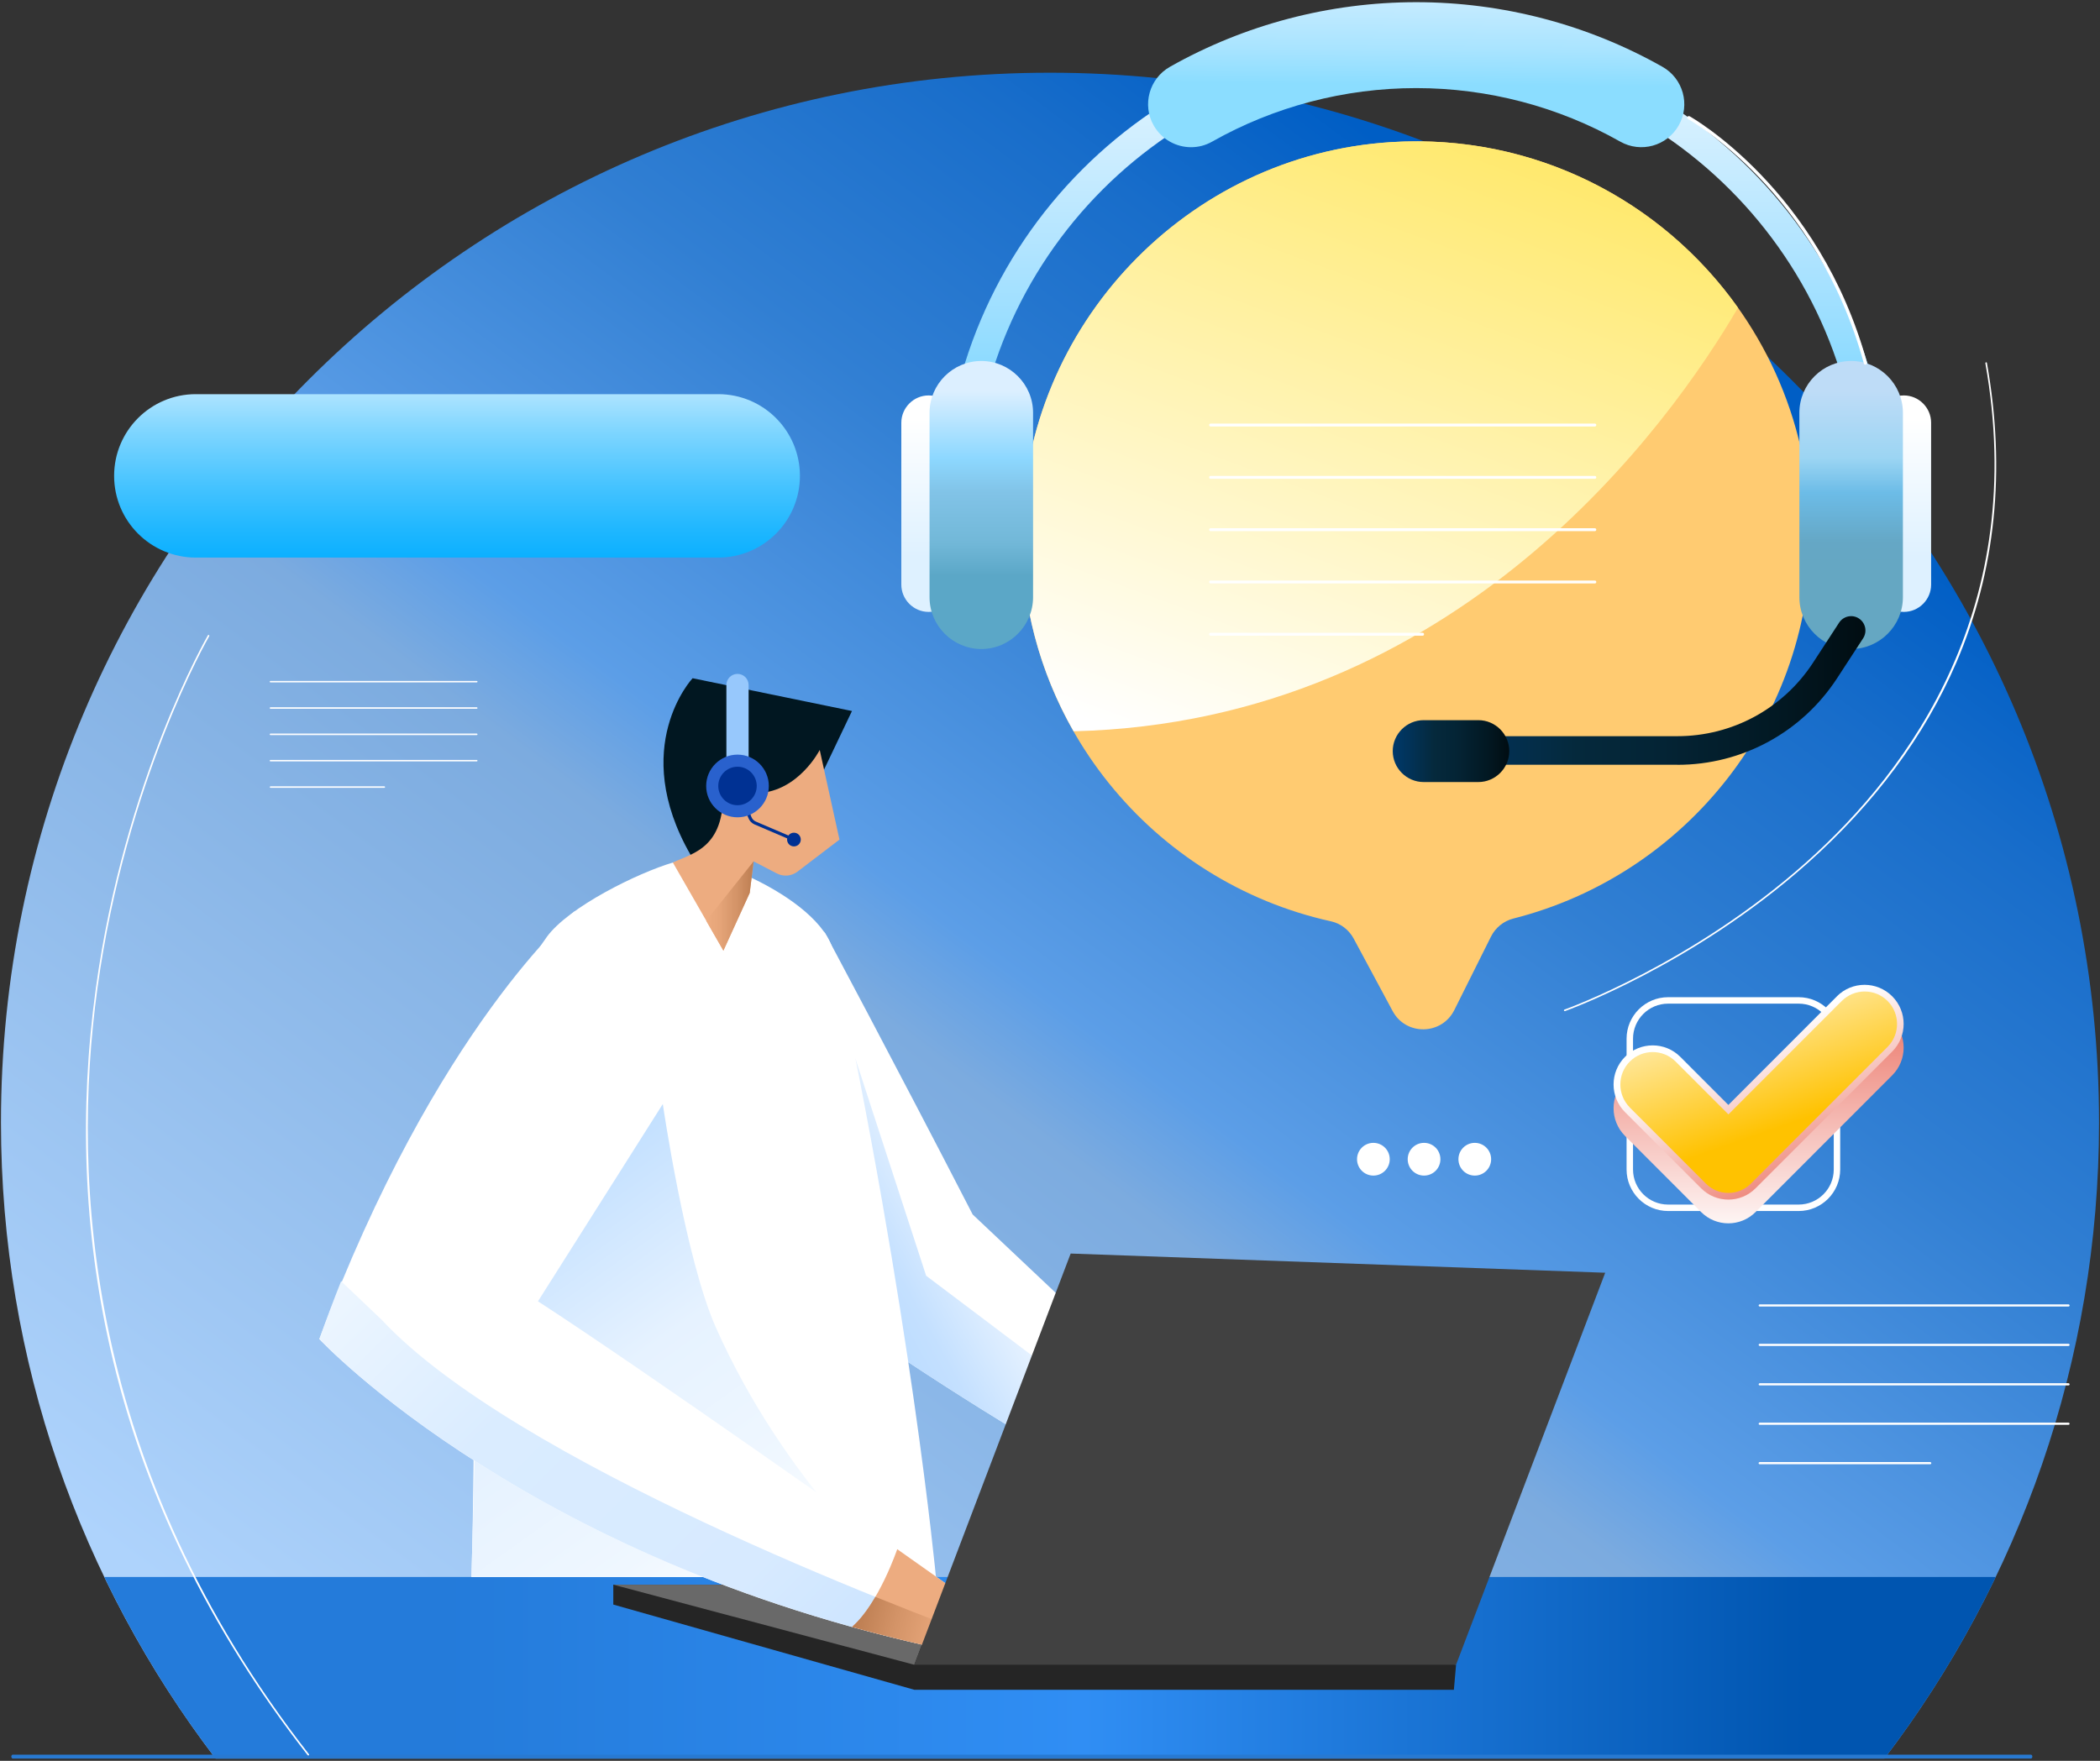 <svg width="372" height="312" viewBox="0 0 372 312" fill="none" xmlns="http://www.w3.org/2000/svg">
<rect x="0" y="0" width="372" height="312" fill="#333333" stroke="none"/>
<g clip-path="url(#clip0_5074_106203)">
<path d="M333.802 311.602C357.65 280.321 371.828 241.259 371.828 198.88C371.828 96.162 288.635 12.884 186 12.884C83.365 12.884 0.172 96.162 0.172 198.88C0.172 241.259 14.35 280.331 38.198 311.602H333.802Z" fill="url(#paint0_linear_5074_106203)"/>
<path d="M18.471 279.422C23.969 290.847 30.589 301.628 38.198 311.613H333.802C341.411 301.628 348.031 290.847 353.529 279.422H18.471Z" fill="url(#paint1_linear_5074_106203)"/>
<path d="M318.624 214.582H295.49C291.43 214.582 288.135 211.274 288.135 207.221V184.056C288.135 179.992 291.44 176.695 295.49 176.695H318.624C322.683 176.695 325.978 180.002 325.978 184.056V207.221C325.978 211.284 322.673 214.582 318.624 214.582ZM295.49 177.838C292.062 177.838 289.278 180.625 289.278 184.056V207.221C289.278 210.651 292.062 213.438 295.49 213.438H318.624C322.051 213.438 324.836 210.651 324.836 207.221V184.056C324.836 180.625 322.051 177.838 318.624 177.838H295.49Z" fill="white"/>
<path style="mix-blend-mode:multiply" d="M325.407 180.738L306.169 199.993L297.652 191.468C294.949 188.762 290.563 188.762 287.86 191.468C285.157 194.173 285.157 198.563 287.86 201.269L296.377 209.794L301.344 214.766C304.007 217.43 308.321 217.43 310.984 214.766L315.951 209.794L335.189 190.539C337.892 187.833 337.892 183.443 335.189 180.738C332.486 178.032 328.1 178.032 325.397 180.738H325.407Z" fill="url(#paint2_linear_5074_106203)"/>
<path d="M325.407 176.531L306.169 195.786L297.652 187.261C294.949 184.556 290.563 184.556 287.86 187.261C285.157 189.967 285.157 194.357 287.86 197.063L296.377 205.587L301.344 210.559C304.007 213.224 308.321 213.224 310.984 210.559L315.951 205.587L335.189 186.332C337.892 183.627 337.892 179.237 335.189 176.531C332.486 173.826 328.1 173.826 325.397 176.531H325.407Z" fill="url(#paint3_linear_5074_106203)"/>
<path d="M288.696 196.225L302.181 209.722C303.242 210.784 304.66 211.376 306.169 211.376C307.679 211.376 309.087 210.794 310.158 209.722L334.373 185.495C336.607 183.259 336.607 179.615 334.373 177.368C333.292 176.286 331.843 175.684 330.313 175.684C328.783 175.684 327.335 176.286 326.254 177.368L306.179 197.461L296.826 188.099C295.704 186.976 294.235 186.414 292.766 186.414C291.297 186.414 289.828 186.976 288.706 188.099C286.473 190.334 286.473 193.979 288.706 196.225H288.696Z" fill="url(#paint4_linear_5074_106203)"/>
<path d="M359.751 311.602H2.273C2.13 311.602 2.008 311.449 2.008 311.255C2.008 311.061 2.12 310.908 2.273 310.908H359.751C359.894 310.908 360.016 311.061 360.016 311.255C360.016 311.449 359.894 311.602 359.751 311.602Z" fill="#2879D1"/>
<path d="M146.015 165.066C146.015 165.066 158.041 187.506 172.301 215.194L231.656 271.224C235.277 275.359 230.412 281.423 225.597 278.779C225.597 278.779 196.639 264.966 160.897 241.361C155.838 238.023 139.099 235.491 139.099 235.491L147.79 183.596L146.015 165.066Z" fill="white"/>
<path d="M139.548 232.745L142.078 235.991C147.127 236.89 157.164 238.901 160.877 241.361C196.629 264.966 225.577 278.779 225.577 278.779C228.117 280.178 230.657 279.147 231.973 277.258L164.059 226.047L151.544 187.629L147.78 183.606L139.548 232.755V232.745Z" fill="url(#paint5_linear_5074_106203)"/>
<path d="M217.651 258.013C216.723 261.045 214.306 266.63 208.573 269.968C219.141 275.696 225.587 278.769 225.587 278.769C230.402 281.413 235.267 275.359 231.646 271.214L217.651 258.003V258.013Z" fill="#EDAC80"/>
<path d="M208.573 269.968C219.141 275.696 225.587 278.769 225.587 278.769C228.127 280.168 230.667 279.136 231.983 277.248L214.693 264.21C213.276 266.293 211.297 268.386 208.583 269.968H208.573Z" fill="url(#paint6_linear_5074_106203)"/>
<path d="M144.587 139.277L150.921 125.984L122.687 120.175C122.687 120.175 111.304 132.324 122.361 151.528L138.191 147.955L144.587 139.277Z" fill="#011721"/>
<path d="M96.829 166.067C80.866 188.231 85.089 223.699 83.518 279.422H165.793C165.793 279.422 161.387 232.612 147.667 168.762C146.586 163.708 140.078 158.889 133.428 155.684C128.43 153.284 123.707 151.508 119.199 152.835C113.058 154.642 100.705 160.686 96.829 166.056V166.067Z" fill="white"/>
<path d="M132.806 158.236L133.499 152.631L137.61 154.765C138.783 155.377 140.211 155.255 141.262 154.448L148.708 148.772L145.209 132.886C145.209 132.886 141.506 140.186 134.326 140.533C133.173 140.584 132.316 136.755 131 135.979C129.256 134.948 127.848 136.449 128.022 139.042C128.777 150.17 122.83 151.13 119.188 152.825L128.144 168.435L132.795 158.215L132.806 158.236Z" fill="#EDAC80"/>
<path d="M87.017 205.761C84.691 226.057 84.314 250.795 83.508 279.422H158.439C158.439 279.422 139.099 262.76 126.849 235.307C121.402 223.097 117.413 195.633 117.413 195.633L87.017 205.761Z" fill="url(#paint7_linear_5074_106203)"/>
<path d="M133.499 152.621L125.104 163.157L128.144 168.445L132.806 158.236L133.499 152.621Z" fill="url(#paint8_linear_5074_106203)"/>
<path d="M108.641 284.313L161.958 299.412H257.545L257.932 294.982L174.535 280.78L108.641 280.79V284.313Z" fill="#252525"/>
<path d="M108.641 280.791L161.958 294.982L167.354 280.791H108.641Z" fill="#696969"/>
<path d="M101.817 161.452C101.817 161.452 77.143 182.126 56.569 237.267C56.569 237.267 94.402 277.911 171.148 293.072C175.555 293.94 177.87 287.886 174.198 285.293C153.043 270.326 114.17 242.842 95.299 230.58L121.453 189.232L101.807 161.452H101.817Z" fill="white"/>
<path d="M67.595 233.837L60.425 227.017C59.109 230.325 57.824 233.735 56.579 237.267C56.579 237.267 94.412 277.911 171.159 293.072C173.199 293.481 174.78 292.388 175.535 290.847C160.336 285.293 91.076 259.085 67.595 233.837Z" fill="url(#paint9_linear_5074_106203)"/>
<path d="M174.209 285.293C169.782 282.158 164.569 278.473 158.939 274.501C158.939 274.501 155.664 284.149 150.932 288.274C157.348 290.05 164.08 291.674 171.159 293.072C175.565 293.94 177.881 287.886 174.209 285.293Z" fill="#EDAC80"/>
<path d="M171.159 293.072C173.199 293.481 174.78 292.388 175.535 290.847C171.669 289.438 164.284 286.681 155.063 282.945C153.89 284.956 152.492 286.916 150.932 288.274C157.348 290.05 164.08 291.674 171.159 293.072Z" fill="url(#paint10_linear_5074_106203)"/>
<path d="M257.932 294.981H161.958L189.662 222.117L284.351 225.516L257.932 294.981Z" fill="#414141"/>
<path d="M320.735 93.927C320.144 54.212 286.585 22.726 246.528 25.176C210.256 27.391 181.471 57.693 181.022 94.059C180.604 127.985 204.248 156.286 235.767 163.249C237.501 163.626 238.97 164.77 239.806 166.332L246.692 179.145C249.048 183.545 255.382 183.443 257.616 178.982L264.114 165.964C264.909 164.372 266.358 163.198 268.081 162.759C298.754 154.999 321.245 126.974 320.756 93.927H320.735Z" fill="#FFCB71"/>
<path d="M181.012 94.059C180.849 107.015 184.225 119.144 190.182 129.578C258.248 127.914 295.775 75.202 307.873 54.538C294.419 35.569 271.764 23.624 246.518 25.176C210.246 27.391 181.461 57.693 181.012 94.059Z" fill="url(#paint11_linear_5074_106203)"/>
<path d="M334.587 89.251H329.518C329.518 45.85 294.235 10.536 250.874 10.536C207.512 10.536 172.23 45.85 172.23 89.251H167.16C167.16 43.053 204.717 5.461 250.874 5.461C297.03 5.461 334.587 43.053 334.587 89.251Z" fill="url(#paint12_linear_5074_106203)"/>
<path d="M210.991 26.085C208.339 26.085 205.768 24.696 204.36 22.215C202.29 18.56 203.585 13.915 207.237 11.842C220.477 4.349 235.573 0.387 250.874 0.387C266.174 0.387 281.26 4.349 294.5 11.842C298.152 13.915 299.447 18.55 297.377 22.215C295.306 25.87 290.675 27.167 287.013 25.094C276.048 18.887 263.553 15.61 250.874 15.61C238.195 15.61 225.689 18.887 214.724 25.094C213.541 25.768 212.255 26.085 210.991 26.085Z" fill="url(#paint13_linear_5074_106203)"/>
<path d="M337.249 108.424C339.901 108.424 342.084 106.249 342.084 103.585V74.906C342.084 72.252 339.912 70.067 337.249 70.067C334.597 70.067 332.414 72.242 332.414 74.906V103.585C332.414 106.239 334.587 108.424 337.249 108.424Z" fill="url(#paint14_linear_5074_106203)"/>
<path d="M327.916 114.999C332.955 114.999 337.086 110.874 337.086 105.82V73.14C337.086 68.097 332.965 63.962 327.916 63.962C322.877 63.962 318.746 68.086 318.746 73.14V105.82C318.746 110.864 322.867 114.999 327.916 114.999Z" fill="url(#paint15_linear_5074_106203)"/>
<path d="M164.498 108.424C161.846 108.424 159.663 106.249 159.663 103.585V74.906C159.663 72.252 161.836 70.067 164.498 70.067C167.15 70.067 169.333 72.242 169.333 74.906V103.585C169.333 106.239 167.16 108.424 164.498 108.424Z" fill="url(#paint16_linear_5074_106203)"/>
<path d="M173.831 114.999C168.792 114.999 164.661 110.874 164.661 105.82V73.14C164.661 68.097 168.782 63.962 173.831 63.962C178.87 63.962 183.001 68.086 183.001 73.14V105.82C183.001 110.864 178.88 114.999 173.831 114.999Z" fill="url(#paint17_linear_5074_106203)"/>
<path d="M297.122 135.51H253.005C251.608 135.51 250.476 134.376 250.476 132.978C250.476 131.579 251.608 130.446 253.005 130.446H297.122C306.873 130.446 315.859 125.566 321.184 117.398L325.784 110.333C326.549 109.159 328.12 108.822 329.293 109.588C330.466 110.353 330.803 111.926 330.038 113.1L325.438 120.165C319.175 129.772 308.597 135.52 297.132 135.52L297.122 135.51Z" fill="url(#paint18_linear_5074_106203)"/>
<path d="M261.88 138.572H252.189C249.18 138.572 246.712 136.102 246.712 133.09C246.712 130.078 249.18 127.607 252.189 127.607H261.88C264.889 127.607 267.357 130.078 267.357 133.09C267.357 136.102 264.889 138.572 261.88 138.572Z" fill="url(#paint19_linear_5074_106203)"/>
<path d="M282.525 75.57H214.438C214.306 75.57 214.194 75.457 214.194 75.315C214.194 75.172 214.306 75.059 214.438 75.059H282.525C282.668 75.059 282.77 75.172 282.77 75.315C282.77 75.457 282.658 75.57 282.525 75.57Z" fill="white"/>
<path d="M282.525 84.84H214.438C214.306 84.84 214.194 84.728 214.194 84.585C214.194 84.442 214.306 84.33 214.438 84.33H282.525C282.668 84.33 282.77 84.442 282.77 84.585C282.77 84.728 282.658 84.84 282.525 84.84Z" fill="white"/>
<path d="M282.525 94.11H214.438C214.306 94.11 214.194 93.998 214.194 93.855C214.194 93.712 214.306 93.6 214.438 93.6H282.525C282.668 93.6 282.77 93.712 282.77 93.855C282.77 93.998 282.658 94.11 282.525 94.11Z" fill="white"/>
<path d="M282.525 103.38H214.438C214.306 103.38 214.194 103.268 214.194 103.125C214.194 102.982 214.306 102.87 214.438 102.87H282.525C282.668 102.87 282.77 102.982 282.77 103.125C282.77 103.268 282.658 103.38 282.525 103.38Z" fill="white"/>
<path d="M252.016 112.64H214.438C214.306 112.64 214.194 112.528 214.194 112.385C214.194 112.242 214.306 112.13 214.438 112.13H252.016C252.149 112.13 252.261 112.242 252.261 112.385C252.261 112.528 252.149 112.64 252.016 112.64Z" fill="white"/>
<path d="M130.643 142.963C129.552 142.963 128.675 142.074 128.675 140.992V121.38C128.675 120.287 129.562 119.409 130.643 119.409C131.735 119.409 132.612 120.298 132.612 121.38V140.992C132.612 142.085 131.724 142.963 130.643 142.963Z" fill="#97C8FC"/>
<path d="M140.65 149.047C140.65 149.047 140.578 149.047 140.537 149.027L133.673 146.087C133.173 145.872 132.785 145.474 132.581 144.964L131.102 141.247C131.041 141.104 131.112 140.931 131.265 140.88C131.408 140.829 131.582 140.89 131.633 141.043L133.112 144.77C133.254 145.137 133.54 145.423 133.897 145.576L140.762 148.516C140.905 148.578 140.976 148.751 140.915 148.894C140.864 149.007 140.762 149.068 140.65 149.068V149.047Z" fill="#003193"/>
<path d="M141.853 148.762C141.853 149.435 141.313 149.976 140.639 149.976C139.966 149.976 139.426 149.435 139.426 148.762C139.426 148.088 139.966 147.547 140.639 147.547C141.313 147.547 141.853 148.088 141.853 148.762Z" fill="#003193"/>
<path d="M136.192 139.267C136.192 142.34 133.703 144.821 130.643 144.821C127.583 144.821 125.094 142.33 125.094 139.267C125.094 136.204 127.583 133.713 130.643 133.713C133.703 133.713 136.192 136.204 136.192 139.267Z" fill="#2961CD"/>
<path d="M130.643 142.677C132.525 142.677 134.05 141.15 134.05 139.267C134.05 137.383 132.525 135.857 130.643 135.857C128.762 135.857 127.236 137.383 127.236 139.267C127.236 141.15 128.762 142.677 130.643 142.677Z" fill="#003193"/>
<path d="M74.8 83.877C74.8 85.48 73.505 86.776 71.903 86.776C70.302 86.776 69.006 85.48 69.006 83.877C69.006 82.274 70.302 80.977 71.903 80.977C73.505 80.977 74.8 82.274 74.8 83.877Z" fill="white"/>
<path d="M83.787 83.877C83.787 85.48 82.491 86.776 80.89 86.776C79.288 86.776 77.993 85.48 77.993 83.877C77.993 82.274 79.288 80.977 80.89 80.977C82.491 80.977 83.787 82.274 83.787 83.877Z" fill="white"/>
<path d="M92.763 83.877C92.763 85.48 91.467 86.776 89.866 86.776C88.264 86.776 86.969 85.48 86.969 83.877C86.969 82.274 88.264 80.977 89.866 80.977C91.467 80.977 92.763 82.274 92.763 83.877Z" fill="white"/>
<path d="M246.182 205.404C246.182 207.007 244.886 208.303 243.285 208.303C241.683 208.303 240.388 207.007 240.388 205.404C240.388 203.801 241.683 202.504 243.285 202.504C244.886 202.504 246.182 203.801 246.182 205.404Z" fill="white"/>
<path d="M255.158 205.404C255.158 207.007 253.862 208.303 252.261 208.303C250.659 208.303 249.364 207.007 249.364 205.404C249.364 203.801 250.659 202.504 252.261 202.504C253.862 202.504 255.158 203.801 255.158 205.404Z" fill="white"/>
<path d="M264.144 205.404C264.144 207.007 262.849 208.303 261.247 208.303C259.646 208.303 258.35 207.007 258.35 205.404C258.35 203.801 259.646 202.504 261.247 202.504C262.849 202.504 264.144 203.801 264.144 205.404Z" fill="white"/>
<path d="M84.457 120.92H47.909C47.838 120.92 47.776 120.859 47.776 120.787C47.776 120.716 47.838 120.655 47.909 120.655H84.457C84.528 120.655 84.589 120.716 84.589 120.787C84.589 120.859 84.528 120.92 84.457 120.92Z" fill="white"/>
<path d="M84.457 125.586H47.909C47.838 125.586 47.776 125.524 47.776 125.453C47.776 125.382 47.838 125.321 47.909 125.321H84.457C84.528 125.321 84.589 125.382 84.589 125.453C84.589 125.524 84.528 125.586 84.457 125.586Z" fill="white"/>
<path d="M84.457 130.251H47.909C47.838 130.251 47.776 130.19 47.776 130.119C47.776 130.047 47.838 129.986 47.909 129.986H84.457C84.528 129.986 84.589 130.047 84.589 130.119C84.589 130.19 84.528 130.251 84.457 130.251Z" fill="white"/>
<path d="M84.457 134.917H47.909C47.838 134.917 47.776 134.856 47.776 134.784C47.776 134.713 47.838 134.652 47.909 134.652H84.457C84.528 134.652 84.589 134.713 84.589 134.784C84.589 134.856 84.528 134.917 84.457 134.917Z" fill="white"/>
<path d="M68.085 139.593H47.919C47.848 139.593 47.787 139.532 47.787 139.46C47.787 139.389 47.848 139.328 47.919 139.328H68.085C68.156 139.328 68.218 139.389 68.218 139.46C68.218 139.532 68.156 139.593 68.085 139.593Z" fill="white"/>
<path d="M366.412 231.508H311.739C311.627 231.508 311.535 231.417 311.535 231.315C311.535 231.213 311.627 231.121 311.739 231.121H366.412C366.524 231.121 366.616 231.213 366.616 231.315C366.616 231.417 366.524 231.508 366.412 231.508Z" fill="white"/>
<path d="M366.412 238.492H311.739C311.626 238.492 311.535 238.4 311.535 238.298C311.535 238.196 311.626 238.105 311.739 238.105H366.412C366.524 238.105 366.616 238.196 366.616 238.298C366.616 238.4 366.524 238.492 366.412 238.492Z" fill="white"/>
<path d="M366.412 245.485H311.739C311.626 245.485 311.535 245.394 311.535 245.292C311.535 245.19 311.626 245.098 311.739 245.098H366.412C366.524 245.098 366.616 245.19 366.616 245.292C366.616 245.394 366.524 245.485 366.412 245.485Z" fill="white"/>
<path d="M366.412 252.469H311.739C311.626 252.469 311.535 252.377 311.535 252.275C311.535 252.173 311.626 252.081 311.739 252.081H366.412C366.524 252.081 366.616 252.173 366.616 252.275C366.616 252.377 366.524 252.469 366.412 252.469Z" fill="white"/>
<path d="M341.911 259.452H311.728C311.616 259.452 311.524 259.36 311.524 259.258C311.524 259.156 311.616 259.065 311.728 259.065H341.911C342.023 259.065 342.115 259.156 342.115 259.258C342.115 259.36 342.023 259.452 341.911 259.452Z" fill="white"/>
<path style="mix-blend-mode:screen" d="M127.236 69.842H34.679C26.691 69.842 20.215 76.324 20.215 84.319C20.215 92.315 26.691 98.796 34.679 98.796H127.236C135.225 98.796 141.7 92.315 141.7 84.319C141.7 76.324 135.225 69.842 127.236 69.842Z" fill="url(#paint20_linear_5074_106203)"/>
<path d="M330.446 64.615C330.323 64.615 330.201 64.533 330.17 64.401C321.847 33.966 299.264 21.225 299.029 21.102C298.886 21.031 298.845 20.847 298.917 20.714C298.988 20.572 299.172 20.531 299.304 20.602C299.539 20.725 322.326 33.589 330.721 64.248C330.762 64.401 330.67 64.554 330.517 64.595C330.487 64.595 330.466 64.595 330.446 64.595V64.615Z" fill="white"/>
<path d="M277.18 179.165C277.119 179.165 277.068 179.124 277.047 179.073C277.017 179.002 277.058 178.92 277.139 178.89C277.364 178.808 299.712 170.824 319.97 152.774C338.647 136.132 359.323 107.28 351.693 64.36C351.683 64.278 351.734 64.207 351.805 64.197C351.877 64.176 351.958 64.237 351.968 64.309C355.345 83.319 353.519 101.185 346.542 117.418C340.952 130.405 332.078 142.37 320.154 152.988C299.855 171.069 277.466 179.073 277.241 179.155C277.221 179.155 277.211 179.155 277.19 179.155L277.18 179.165Z" fill="white"/>
<path d="M54.611 311.051C54.611 311.051 54.529 311.031 54.498 311C37.056 288.672 25.264 264.343 19.471 238.697C14.829 218.176 13.993 196.777 16.982 175.082C22.061 138.144 36.678 112.834 36.821 112.579C36.862 112.508 36.954 112.487 37.015 112.528C37.087 112.569 37.107 112.651 37.066 112.722C36.923 112.977 22.327 138.246 17.257 175.133C12.575 209.171 15.278 260.341 54.723 310.827C54.774 310.888 54.764 310.98 54.702 311.031C54.672 311.051 54.641 311.061 54.611 311.061V311.051Z" fill="white"/>
</g>
<defs>
<linearGradient id="paint0_linear_5074_106203" x1="86.599" y1="332.573" x2="290.269" y2="59.105" gradientUnits="userSpaceOnUse">
<stop offset="0.02" stop-color="#AED3FC"/>
<stop offset="0.48" stop-color="#7CABDF"/>
<stop offset="0.54" stop-color="#5C9EE7"/>
<stop offset="0.74" stop-color="#317FD3"/>
<stop offset="0.9" stop-color="#186DCA"/>
<stop offset="1" stop-color="#005EC5"/>
</linearGradient>
<linearGradient id="paint1_linear_5074_106203" x1="319.929" y1="295.512" x2="78.55" y2="295.512" gradientUnits="userSpaceOnUse">
<stop stop-color="#0055B0"/>
<stop offset="0.53" stop-color="#308EF4"/>
<stop offset="1" stop-color="#247BDA"/>
</linearGradient>
<linearGradient id="paint2_linear_5074_106203" x1="311.535" y1="170.365" x2="311.535" y2="219.952" gradientUnits="userSpaceOnUse">
<stop offset="0.01" stop-color="#E85C4B"/>
<stop offset="0.62" stop-color="#F6C2BC"/>
<stop offset="1" stop-color="white"/>
</linearGradient>
<linearGradient id="paint3_linear_5074_106203" x1="324.632" y1="217.093" x2="310.238" y2="183.851" gradientUnits="userSpaceOnUse">
<stop offset="0.01" stop-color="#E85C4B"/>
<stop offset="0.62" stop-color="#F6C2BC"/>
<stop offset="1" stop-color="white"/>
</linearGradient>
<linearGradient id="paint4_linear_5074_106203" x1="304.558" y1="166.883" x2="316.01" y2="199.506" gradientUnits="userSpaceOnUse">
<stop stop-color="white"/>
<stop offset="1" stop-color="#FFC200"/>
</linearGradient>
<linearGradient id="paint5_linear_5074_106203" x1="203.432" y1="223.199" x2="137.296" y2="259.902" gradientUnits="userSpaceOnUse">
<stop stop-color="white"/>
<stop offset="0.13" stop-color="#E5F2FF"/>
<stop offset="0.31" stop-color="#ECF5FF"/>
<stop offset="0.53" stop-color="#C4E0FF"/>
<stop offset="0.77" stop-color="#B0D7FF"/>
<stop offset="1" stop-color="#97C8FC"/>
</linearGradient>
<linearGradient id="paint6_linear_5074_106203" x1="229.606" y1="281.188" x2="212.294" y2="267.156" gradientUnits="userSpaceOnUse">
<stop stop-color="#EDAC80"/>
<stop offset="0.27" stop-color="#E6A579"/>
<stop offset="0.65" stop-color="#D39367"/>
<stop offset="1" stop-color="#BD7E52"/>
</linearGradient>
<linearGradient id="paint7_linear_5074_106203" x1="135.091" y1="286.161" x2="41.442" y2="154.875" gradientUnits="userSpaceOnUse">
<stop stop-color="white"/>
<stop offset="0.13" stop-color="#EFF7FF"/>
<stop offset="0.31" stop-color="#E6F2FF"/>
<stop offset="0.53" stop-color="#C1DFFF"/>
<stop offset="0.77" stop-color="#A8D2FF"/>
<stop offset="1" stop-color="#97C8FC"/>
</linearGradient>
<linearGradient id="paint8_linear_5074_106203" x1="125.104" y1="160.533" x2="133.499" y2="160.533" gradientUnits="userSpaceOnUse">
<stop stop-color="#EDAC80"/>
<stop offset="0.27" stop-color="#E6A579"/>
<stop offset="0.65" stop-color="#D39367"/>
<stop offset="1" stop-color="#BD7E52"/>
</linearGradient>
<linearGradient id="paint9_linear_5074_106203" x1="45.542" y1="193.173" x2="208.527" y2="356.745" gradientUnits="userSpaceOnUse">
<stop stop-color="white"/>
<stop offset="0.13" stop-color="#EFF7FF"/>
<stop offset="0.31" stop-color="#DAECFF"/>
<stop offset="0.53" stop-color="#D7EAFF"/>
<stop offset="0.77" stop-color="#BDDDFF"/>
<stop offset="1" stop-color="#97C8FC"/>
</linearGradient>
<linearGradient id="paint10_linear_5074_106203" x1="170.751" y1="290.173" x2="152.143" y2="285.433" gradientUnits="userSpaceOnUse">
<stop stop-color="#EDAC80"/>
<stop offset="0.27" stop-color="#E6A579"/>
<stop offset="0.65" stop-color="#D39367"/>
<stop offset="1" stop-color="#BD7E52"/>
</linearGradient>
<linearGradient id="paint11_linear_5074_106203" x1="219.13" y1="137.378" x2="268.047" y2="4.622" gradientUnits="userSpaceOnUse">
<stop stop-color="white"/>
<stop offset="1" stop-color="#FFE554"/>
</linearGradient>
<linearGradient id="paint12_linear_5074_106203" x1="250.874" y1="-10.047" x2="250.874" y2="88.618" gradientUnits="userSpaceOnUse">
<stop stop-color="white"/>
<stop offset="0.36" stop-color="#CFEEFF"/>
<stop offset="0.55" stop-color="#B1E4FF"/>
<stop offset="0.885" stop-color="#77D5FF"/>
<stop offset="1" stop-color="#B3E8FF"/>
</linearGradient>
<linearGradient id="paint13_linear_5074_106203" x1="251.2" y1="-20.491" x2="250.893" y2="15.028" gradientUnits="userSpaceOnUse">
<stop stop-color="white"/>
<stop offset="0.36" stop-color="#F8FCFF"/>
<stop offset="0.55" stop-color="#C9ECFF"/>
<stop offset="0.82" stop-color="#A9E4FF"/>
<stop offset="1" stop-color="#8BDDFF"/>
</linearGradient>
<linearGradient id="paint14_linear_5074_106203" x1="337.239" y1="74.12" x2="337.239" y2="98.674" gradientUnits="userSpaceOnUse">
<stop stop-color="white"/>
<stop offset="1" stop-color="#DEF1FF"/>
</linearGradient>
<linearGradient id="paint15_linear_5074_106203" x1="327.906" y1="69.332" x2="327.906" y2="102.012" gradientUnits="userSpaceOnUse">
<stop stop-color="#BEDCF7"/>
<stop offset="0.36" stop-color="#9CD5F3"/>
<stop offset="0.55" stop-color="#6CBCE7"/>
<stop offset="0.82" stop-color="#65A7C5"/>
<stop offset="1" stop-color="#65A7C2"/>
</linearGradient>
<linearGradient id="paint16_linear_5074_106203" x1="164.498" y1="74.12" x2="164.498" y2="98.674" gradientUnits="userSpaceOnUse">
<stop stop-color="white"/>
<stop offset="1" stop-color="#DEF1FF"/>
</linearGradient>
<linearGradient id="paint17_linear_5074_106203" x1="173.831" y1="69.332" x2="173.831" y2="102.012" gradientUnits="userSpaceOnUse">
<stop stop-color="#DCEFFF"/>
<stop offset="0.36" stop-color="#8DD8FF"/>
<stop offset="0.55" stop-color="#81C3E7"/>
<stop offset="0.82" stop-color="#72B8D8"/>
<stop offset="1" stop-color="#5BA7C7"/>
</linearGradient>
<linearGradient id="paint18_linear_5074_106203" x1="250.476" y1="122.339" x2="330.446" y2="122.339" gradientUnits="userSpaceOnUse">
<stop stop-color="#00396B"/>
<stop offset="0.36" stop-color="#05293C"/>
<stop offset="0.55" stop-color="#042435"/>
<stop offset="0.82" stop-color="#021822"/>
<stop offset="1" stop-color="#010D12"/>
</linearGradient>
<linearGradient id="paint19_linear_5074_106203" x1="246.712" y1="133.09" x2="267.357" y2="133.09" gradientUnits="userSpaceOnUse">
<stop stop-color="#00396B"/>
<stop offset="0.36" stop-color="#05293C"/>
<stop offset="0.55" stop-color="#042435"/>
<stop offset="0.82" stop-color="#021822"/>
<stop offset="1" stop-color="#010D12"/>
</linearGradient>
<linearGradient id="paint20_linear_5074_106203" x1="80.958" y1="58.745" x2="80.958" y2="103.768" gradientUnits="userSpaceOnUse">
<stop stop-color="white"/>
<stop offset="0.19" stop-color="#BDE9FF"/>
<stop offset="0.41" stop-color="#7AD4FF"/>
<stop offset="0.61" stop-color="#45C3FF"/>
<stop offset="0.78" stop-color="#1FB7FF"/>
<stop offset="0.91" stop-color="#08AFFF"/>
<stop offset="1" stop-color="#00ADFF"/>
</linearGradient>
<clipPath id="clip0_5074_106203">
<rect width="372" height="312" fill="white"/>
</clipPath>
</defs>
</svg>
